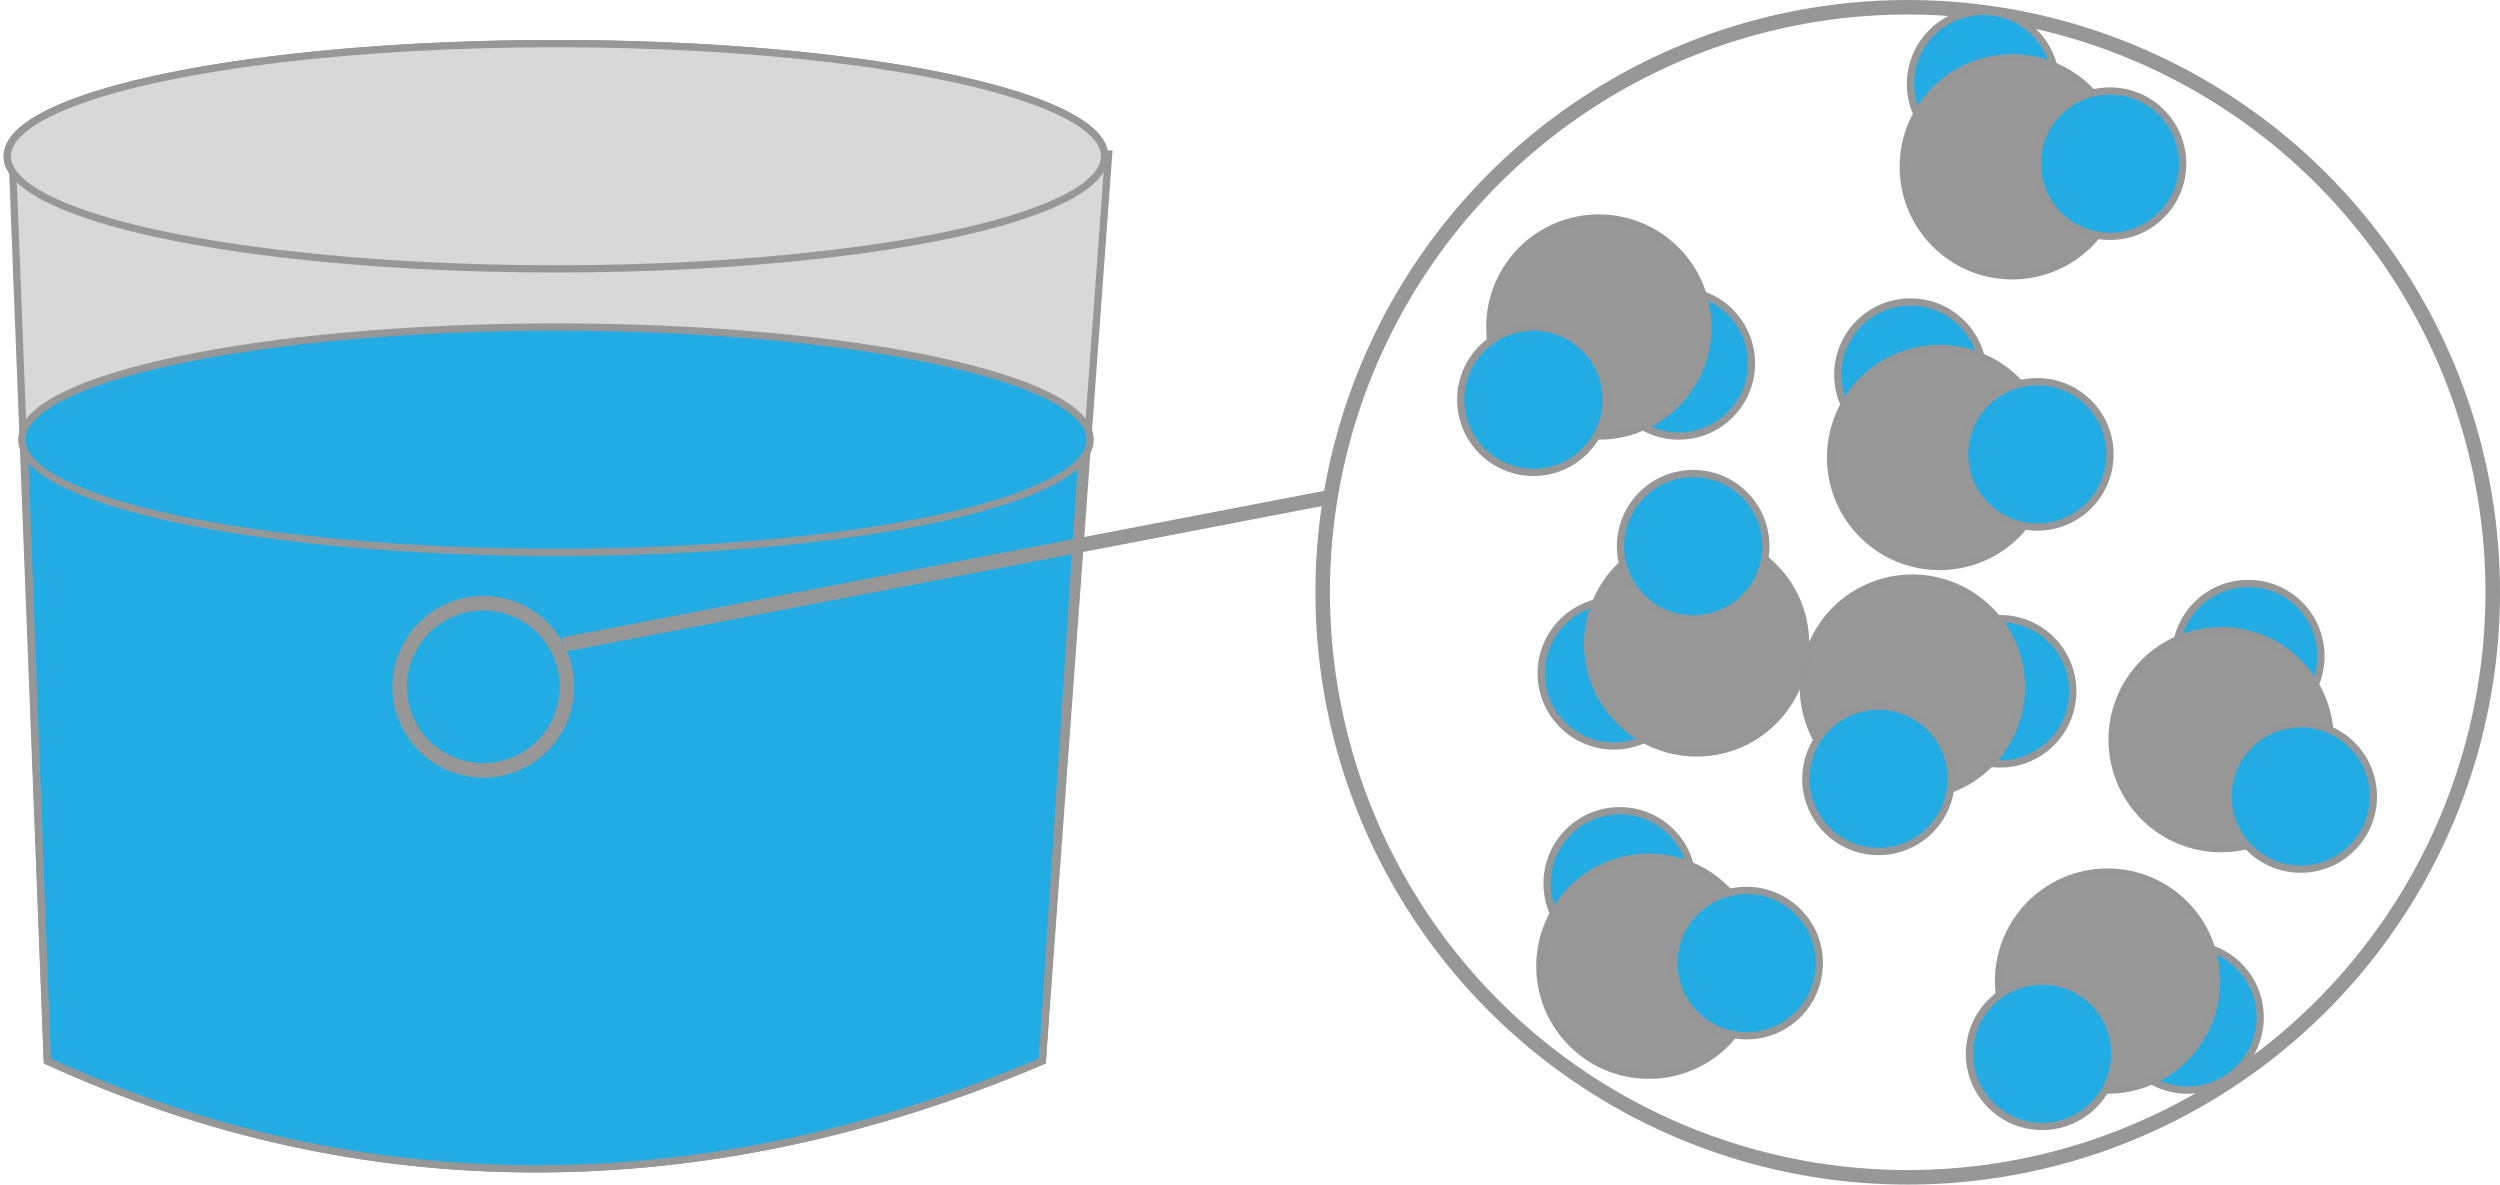 <?xml version="1.0" encoding="UTF-8"?>
<svg width="344px" height="163px" viewBox="0 0 344 163" version="1.1" xmlns="http://www.w3.org/2000/svg" xmlns:xlink="http://www.w3.org/1999/xlink">
    <!-- Generator: Sketch 45 (43475) - http://www.bohemiancoding.com/sketch -->
    <title>Water_Molecules</title>
    <desc>Created with Sketch.</desc>
    <defs></defs>
    <g id="Page-1" stroke="none" stroke-width="1" fill="none" fill-rule="evenodd">
        <g id="Letter" transform="translate(-382, -371)" stroke="#979797">
            <g id="Water_Molecules" transform="translate(383, 364)">
                <path d="M0.762,30.71 C0.26,29.988 0,29.25 0,28.5 C0,19.94 33.803,13 75.5,13 C116.695,13 150.185,19.773 150.985,28.191 L151.547,28.191 L142.422,152.992 C119.177,162.883 95.953,167.828 72.75,167.828 C49.547,167.828 27.134,162.883 5.51,152.992 L0.762,30.71 Z" id="Combined-Shape" fill="#D8D8D8"></path>
                <path d="M2.371,69.371 L5.51,152.992 C27.134,162.883 49.547,167.828 72.75,167.828 C95.953,167.828 119.177,162.883 142.422,152.992 L147.906,69.371 C123.897,75.913 99.641,79.184 75.139,79.184 C50.636,79.184 26.38,75.913 2.371,69.371 Z" id="Combined-Shape-Copy-2" fill="#23ABE3"></path>
                <path d="M75.5,83 C116.093,83 149,76.06 149,67.5 C149,58.94 116.093,52 75.5,52 C34.907,52 2,58.94 2,67.5 C2,76.06 34.907,83 75.5,83 Z" id="Oval-9-Copy-2" fill="#23ABE3"></path>
                <ellipse id="Oval-9-Copy" fill="#D8D8D8" cx="75.5" cy="28.5" rx="75.5" ry="15.5"></ellipse>
                <circle id="Oval-10" stroke-width="2" cx="65.5" cy="101.5" r="11.5"></circle>
                <path d="M77.5,95.5 L181.5,75.5" id="Line-12" stroke-width="2" stroke-linecap="square"></path>
                <circle id="Oval-11" stroke-width="2" cx="261.5" cy="88.5" r="80.5"></circle>
                <g id="WaterMolecule" transform="translate(200, 37)">
                    <circle id="Oval-12-Copy-2" fill="#23ABE3" cx="30" cy="20" r="10"></circle>
                    <circle id="Oval-12" fill="#999999" cx="19" cy="15" r="15"></circle>
                    <circle id="Oval-12-Copy" fill="#23ABE3" cx="10" cy="25" r="10"></circle>
                </g>
                <g id="WaterMolecule-Copy-5" transform="translate(270, 127)">
                    <circle id="Oval-12-Copy-2" fill="#23ABE3" cx="30" cy="20" r="10"></circle>
                    <circle id="Oval-12" fill="#999999" cx="19" cy="15" r="15"></circle>
                    <circle id="Oval-12-Copy" fill="#23ABE3" cx="10" cy="25" r="10"></circle>
                </g>
                <g id="WaterMolecule-Copy-3" transform="translate(264, 103.5) rotate(-21.727) translate(-264, -103.5) translate(244, 86)">
                    <circle id="Oval-12-Copy-2" fill="#23ABE3" cx="30" cy="20" r="10"></circle>
                    <circle id="Oval-12" fill="#999999" cx="19" cy="15" r="15"></circle>
                    <circle id="Oval-12-Copy" fill="#23ABE3" cx="10" cy="25" r="10"></circle>
                </g>
                <g id="WaterMolecule-Copy" transform="translate(230, 94.5) rotate(136) translate(-230, -94.5) translate(210, 77)">
                    <circle id="Oval-12-Copy-2" fill="#23ABE3" cx="30" cy="20" r="10"></circle>
                    <circle id="Oval-12" fill="#999999" cx="19" cy="15" r="15"></circle>
                    <circle id="Oval-12-Copy" fill="#23ABE3" cx="10" cy="25" r="10"></circle>
                </g>
                <g id="WaterMolecule-Copy-2" transform="translate(267, 67.5) rotate(226.179) translate(-267, -67.5) translate(247, 50)">
                    <circle id="Oval-12-Copy-2" fill="#23ABE3" cx="30" cy="20" r="10"></circle>
                    <circle id="Oval-12" fill="#999999" cx="19" cy="15" r="15"></circle>
                    <circle id="Oval-12-Copy" fill="#23ABE3" cx="10" cy="25" r="10"></circle>
                </g>
                <g id="WaterMolecule-Copy-4" transform="translate(227, 137.5) rotate(226.179) translate(-227, -137.5) translate(207, 120)">
                    <circle id="Oval-12-Copy-2" fill="#23ABE3" cx="30" cy="20" r="10"></circle>
                    <circle id="Oval-12" fill="#999999" cx="19" cy="15" r="15"></circle>
                    <circle id="Oval-12-Copy" fill="#23ABE3" cx="10" cy="25" r="10"></circle>
                </g>
                <g id="WaterMolecule-Copy-7" transform="translate(277, 27.5) rotate(226.179) translate(-277, -27.5) translate(257, 10)">
                    <circle id="Oval-12-Copy-2" fill="#23ABE3" cx="30" cy="20" r="10"></circle>
                    <circle id="Oval-12" fill="#999999" cx="19" cy="15" r="15"></circle>
                    <circle id="Oval-12-Copy" fill="#23ABE3" cx="10" cy="25" r="10"></circle>
                </g>
                <g id="WaterMolecule-Copy-6" transform="translate(307, 107.5) rotate(263.549) translate(-307, -107.5) translate(287, 90)">
                    <circle id="Oval-12-Copy-2" fill="#23ABE3" cx="30" cy="20" r="10"></circle>
                    <circle id="Oval-12" fill="#999999" cx="19" cy="15" r="15"></circle>
                    <circle id="Oval-12-Copy" fill="#23ABE3" cx="10" cy="25" r="10"></circle>
                </g>
            </g>
        </g>
    </g>
</svg>